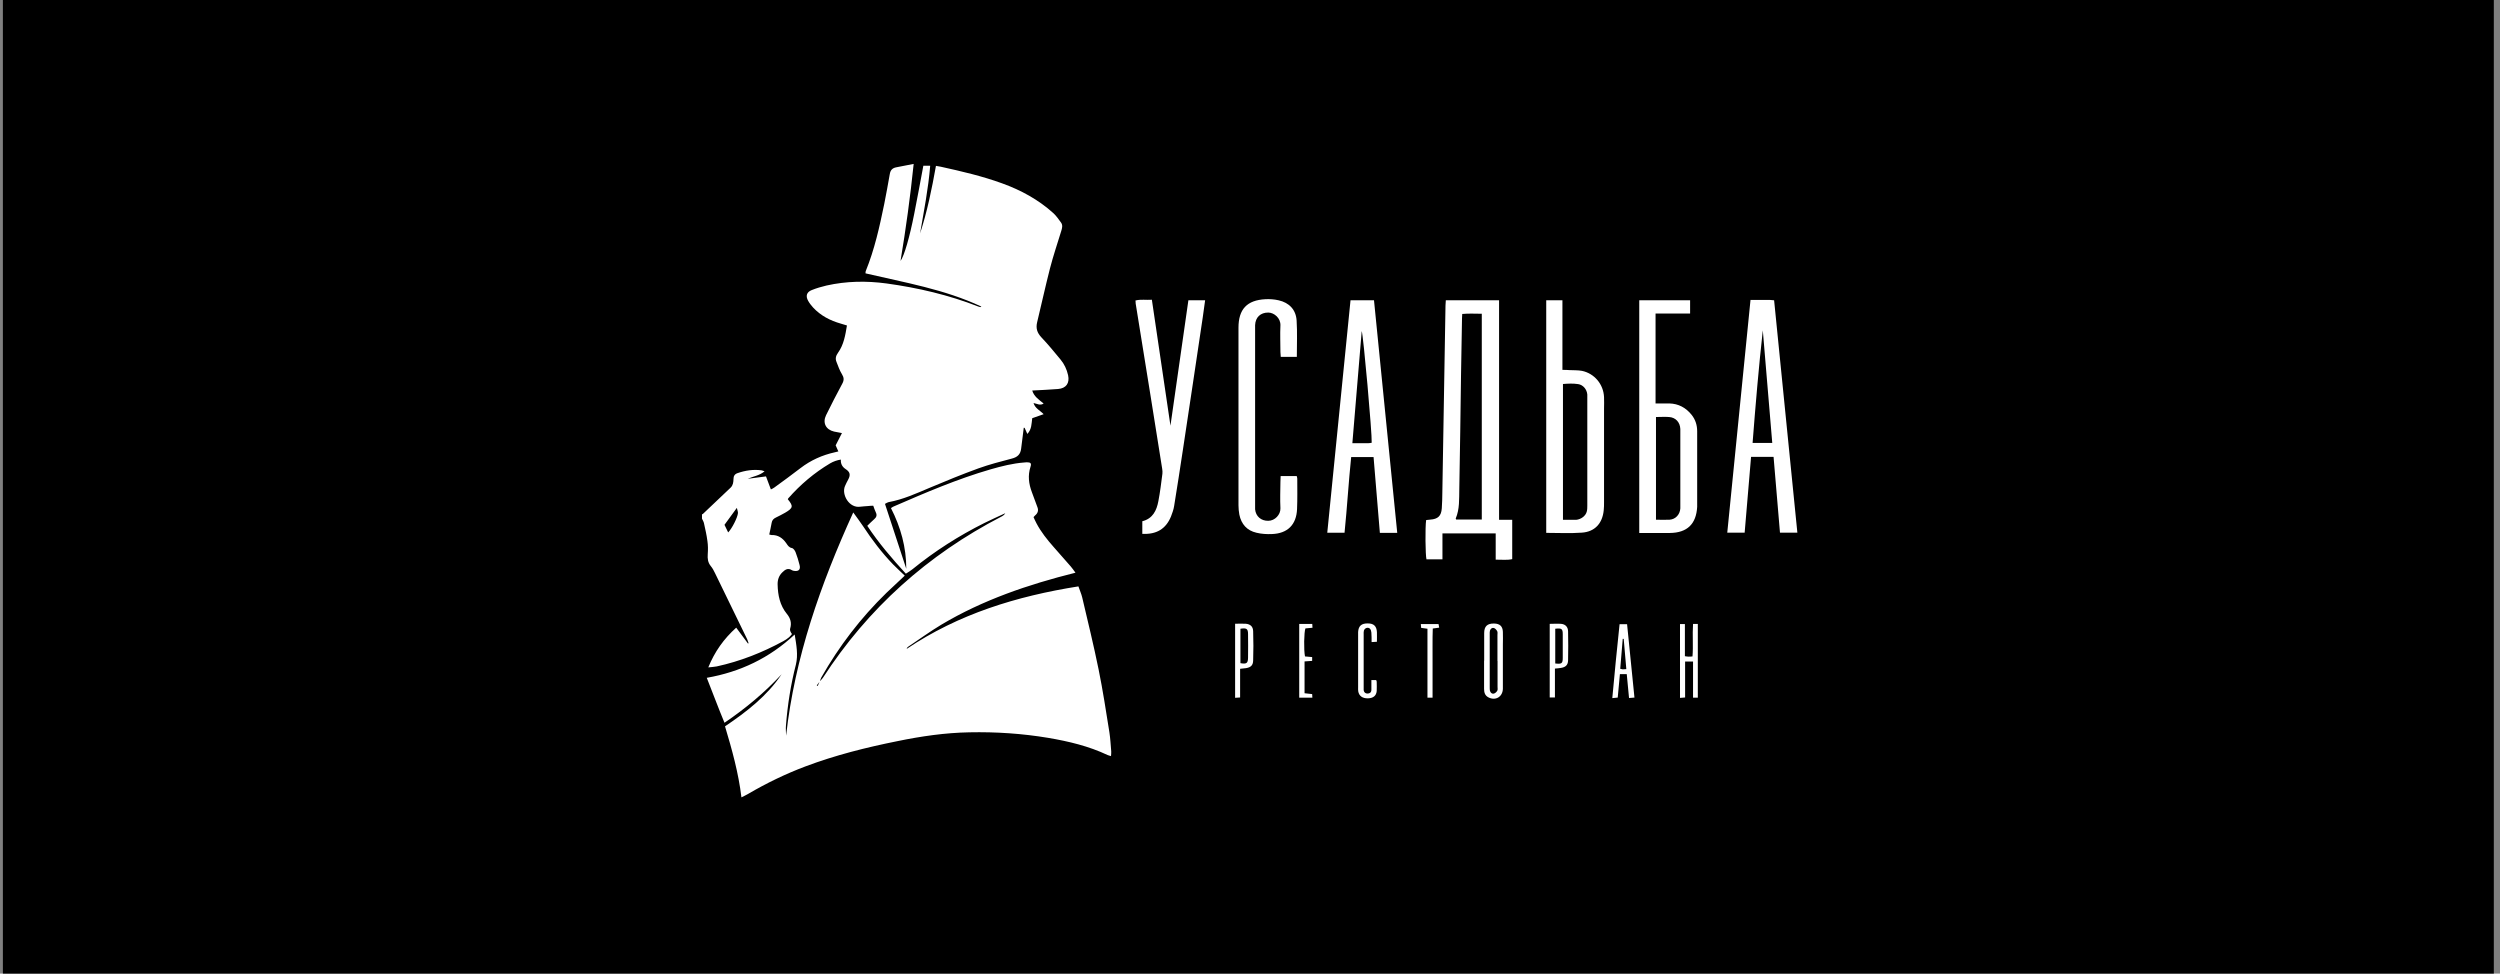 <svg width="398" height="155" viewBox="0 0 398 155" fill="none" xmlns="http://www.w3.org/2000/svg">
<rect x="0" y="0" width="398" height="155" fill="#808080" stroke="none"/>
<rect width="396.557" height="155" transform="translate(0.459)" fill="black"/>
<path d="M111.86 81.858C113.347 80.458 114.835 79.041 116.306 77.641C116.704 77.26 116.756 76.776 116.773 76.258C116.773 75.808 116.946 75.48 117.413 75.324C118.659 74.892 119.921 74.702 121.219 74.875C121.357 74.892 121.496 74.961 121.721 75.031C120.908 75.722 119.921 75.826 119.039 76.223C119.991 76.102 120.959 75.981 121.946 75.843C122.205 76.552 122.447 77.209 122.724 77.917C122.932 77.814 123.105 77.744 123.26 77.623C124.662 76.604 126.063 75.584 127.43 74.529C129.073 73.267 130.89 72.455 132.896 72.006C133.069 71.971 133.225 71.919 133.467 71.867C133.312 71.539 133.191 71.245 133.035 70.899C133.346 70.312 133.675 69.672 134.038 68.946C133.554 68.86 133.173 68.79 132.775 68.704C131.461 68.393 130.924 67.304 131.512 66.094C132.343 64.417 133.191 62.74 134.09 61.081C134.402 60.511 134.367 60.096 134.021 59.543C133.658 58.955 133.433 58.281 133.173 57.624C132.948 57.088 133.069 56.639 133.415 56.155C134.332 54.875 134.575 53.372 134.834 51.816C134.471 51.712 134.159 51.608 133.865 51.522C132.17 51.038 130.647 50.26 129.436 48.946C129.142 48.618 128.866 48.272 128.658 47.892C128.225 47.131 128.416 46.492 129.229 46.181C129.99 45.87 130.786 45.645 131.582 45.455C134.748 44.746 137.931 44.694 141.131 45.126C146.148 45.818 151.044 46.959 155.767 48.808C155.871 48.843 155.992 48.86 156.096 48.895C156.113 48.895 156.148 48.86 156.234 48.808C150.352 46.042 144.038 44.988 137.792 43.519C137.792 43.363 137.792 43.242 137.827 43.156C139.228 39.716 140.024 36.103 140.768 32.49C141.079 30.917 141.373 29.327 141.65 27.737C141.754 27.097 142.048 26.752 142.706 26.631C143.588 26.475 144.47 26.285 145.456 26.095C144.92 31.298 144.228 36.362 143.363 41.548C143.951 40.736 144.799 37.814 145.543 34.046C146.044 31.522 146.512 28.981 146.996 26.389H148.086C147.792 30.053 147.082 33.597 146.477 37.158C147.619 33.666 148.345 30.088 149.003 26.406C149.297 26.458 149.539 26.492 149.781 26.544C153.068 27.27 156.355 28.031 159.538 29.189C162.549 30.278 165.317 31.782 167.704 33.942C168.171 34.375 168.534 34.91 168.915 35.429C169.226 35.861 169.088 36.328 168.95 36.777C168.344 38.765 167.669 40.736 167.15 42.758C166.424 45.593 165.801 48.462 165.109 51.315C164.884 52.265 165.109 52.974 165.784 53.7C166.856 54.824 167.842 56.034 168.829 57.226C169.434 57.952 169.832 58.799 170.04 59.733C170.316 60.995 169.728 61.824 168.448 61.928C167.099 62.049 165.749 62.084 164.331 62.17C164.607 63.121 165.403 63.639 166.147 64.244C165.593 64.607 165.109 64.279 164.538 64.158C164.798 65.039 165.576 65.333 166.147 65.938C165.507 66.163 164.936 66.353 164.331 66.578C164.209 67.442 164.261 68.341 163.552 69.084C163.396 68.739 163.258 68.427 163.12 68.116C163.068 68.116 163.033 68.116 162.981 68.099C162.929 68.566 162.86 69.032 162.808 69.499C162.722 70.139 162.635 70.778 162.566 71.418C162.462 72.334 161.978 72.783 161.078 73.008C159.296 73.475 157.497 73.942 155.767 74.564C153.155 75.515 150.577 76.569 147.999 77.658C145.871 78.557 143.761 79.525 141.46 79.94C141.304 79.974 141.149 80.078 140.889 80.216C142.014 83.673 143.155 87.113 144.28 90.553C144.28 87.131 143.398 83.933 141.841 80.89C142.031 80.769 142.135 80.683 142.273 80.631C147.325 78.436 152.394 76.258 157.705 74.719C159.452 74.218 161.217 73.769 163.033 73.63C163.171 73.63 163.327 73.596 163.466 73.596C164.071 73.596 164.244 73.751 164.054 74.322C163.604 75.705 163.777 77.036 164.279 78.367C164.59 79.162 164.867 79.957 165.161 80.752C165.357 81.259 165.23 81.697 164.78 82.066C164.78 82.066 164.659 82.187 164.538 82.325C164.677 82.636 164.832 82.982 165.005 83.31C165.732 84.693 166.701 85.903 167.739 87.079C168.656 88.116 169.572 89.153 170.472 90.19C170.714 90.467 170.922 90.778 171.216 91.175C163.673 93.06 156.459 95.514 149.85 99.455C148.034 100.544 146.339 101.789 144.574 102.964C144.47 103.033 144.384 103.137 144.332 103.31C152.601 97.744 161.874 94.909 171.683 93.353C171.891 93.976 172.15 94.529 172.289 95.117C173.188 98.937 174.122 102.757 174.901 106.594C175.576 109.896 176.077 113.232 176.614 116.568C176.769 117.571 176.821 118.608 176.908 119.628C176.925 119.852 176.89 120.077 176.873 120.371C176.648 120.302 176.475 120.267 176.319 120.198C173.327 118.781 170.126 118.02 166.874 117.467C162.722 116.776 158.535 116.499 154.331 116.585C150.473 116.655 146.667 117.208 142.896 117.986C137.913 118.988 133 120.215 128.225 122.013C125.06 123.206 122.032 124.675 119.108 126.386C118.78 126.577 118.451 126.732 118.036 126.94C117.569 123.033 116.531 119.334 115.423 115.635C118.901 113.284 122.119 110.795 124.437 107.338C121.738 110.242 118.728 112.765 115.337 115.064C114.351 112.696 113.486 110.345 112.517 107.908C117.828 106.975 122.482 104.779 126.513 101.011C126.79 102.705 127.084 104.261 126.703 105.816C125.89 108.98 125.388 112.195 125.129 115.445C125.077 115.998 125.129 116.551 125.146 117.121C126.53 104.676 130.613 93.06 135.837 81.582C136.426 82.394 136.927 83.068 137.394 83.76C138.813 85.921 140.37 87.978 142.169 89.844C142.757 90.449 143.398 91.02 144.038 91.642C143.052 92.576 142.083 93.457 141.131 94.373C137.031 98.366 133.571 102.878 130.751 107.856C130.647 108.046 130.596 108.288 130.509 108.496C130.353 108.703 130.18 108.911 130.025 109.118C130.077 109.153 130.128 109.17 130.18 109.204C130.284 108.962 130.388 108.72 130.492 108.478C130.665 108.288 130.855 108.133 130.993 107.925C138.173 96.845 147.688 88.323 159.4 82.256C159.642 82.135 159.884 81.979 160.04 81.703C158.933 82.221 157.826 82.705 156.719 83.259C152.636 85.298 148.812 87.736 145.266 90.622C144.955 90.882 144.609 91.072 144.211 91.331C141.979 88.894 139.886 86.456 138.069 83.708C138.45 83.345 138.796 82.982 139.176 82.654C139.54 82.342 139.643 82.014 139.436 81.582C139.28 81.271 139.176 80.925 139.021 80.51C138.761 80.51 138.467 80.527 138.19 80.562C137.775 80.597 137.36 80.614 136.962 80.666C135.197 80.942 133.934 78.73 134.523 77.381C134.678 77.036 134.834 76.69 135.024 76.362C135.44 75.601 135.336 75.134 134.609 74.668C134.067 74.31 133.819 73.809 133.865 73.164C133.242 73.267 132.689 73.458 132.153 73.769C129.627 75.273 127.43 77.139 125.492 79.335C125.457 79.369 125.44 79.438 125.423 79.49C126.322 80.579 126.271 80.873 125.008 81.616C124.523 81.893 124.022 82.152 123.52 82.394C123.157 82.567 122.914 82.809 122.845 83.241C122.741 83.846 122.603 84.434 122.465 85.091C122.62 85.125 122.724 85.177 122.828 85.177C123.866 85.143 124.61 85.661 125.181 86.491C125.406 86.819 125.596 87.165 126.08 87.252C126.322 87.303 126.565 87.666 126.668 87.943C126.928 88.6 127.118 89.274 127.291 89.948C127.482 90.657 127.153 91.003 126.409 90.882C126.288 90.864 126.167 90.83 126.08 90.778C125.44 90.363 124.973 90.691 124.541 91.124C124.004 91.642 123.779 92.316 123.797 93.042C123.831 94.736 124.16 96.378 125.267 97.727C125.855 98.435 126.063 99.196 125.786 100.095C125.717 100.337 125.855 100.631 126.08 100.942C125.925 101.115 125.803 101.305 125.63 101.443C125.336 101.685 125.025 101.91 124.679 102.083C121.34 103.898 117.828 105.281 114.109 106.093C113.711 106.179 113.313 106.179 112.759 106.249C113.78 103.742 115.216 101.72 117.205 99.922C117.845 100.786 118.468 101.616 119.074 102.446C119.108 102.428 119.143 102.411 119.178 102.394C119.108 102.186 119.039 101.979 118.953 101.772C117.257 98.263 115.545 94.754 113.832 91.245C113.642 90.847 113.434 90.449 113.157 90.121C112.69 89.551 112.621 88.928 112.673 88.22C112.725 87.528 112.725 86.819 112.621 86.128C112.5 85.177 112.275 84.227 112.067 83.276C112.015 83.034 111.86 82.809 111.756 82.567C111.756 82.325 111.756 82.1 111.756 81.858H111.86ZM117.292 80.873C116.583 81.858 115.96 82.688 115.337 83.552C115.545 83.967 115.718 84.348 115.925 84.762C116.531 84.14 117.413 82.412 117.482 81.686C117.499 81.478 117.396 81.253 117.309 80.856L117.292 80.873Z" fill="white"/>
<path d="M238.652 82.757H240.745V89.015C239.897 89.205 239.067 89.084 238.115 89.101V84.918H229.638V89.049H227.095C226.922 88.427 226.87 83.933 227.043 82.792C227.251 82.775 227.476 82.74 227.701 82.723C228.912 82.636 229.448 82.152 229.534 80.925C229.604 80.078 229.604 79.231 229.621 78.384C229.794 68.479 229.95 58.557 230.123 48.653C230.123 48.393 230.157 48.134 230.174 47.806H238.652C238.652 50.71 238.652 53.596 238.652 56.483C238.652 59.387 238.652 62.291 238.652 65.195V82.74V82.757ZM235.901 82.706V49.949C234.828 49.949 233.825 49.88 232.787 49.984C232.787 50.278 232.752 50.485 232.752 50.675C232.7 53.666 232.648 56.656 232.596 59.646C232.51 65.714 232.441 71.781 232.32 77.865C232.285 79.439 232.389 81.046 231.749 82.55C231.749 82.585 231.783 82.636 231.818 82.706H235.901Z" fill="white"/>
<path d="M278.701 47.754C279.825 47.754 280.829 47.754 281.832 47.754C282.005 47.754 282.178 47.788 282.438 47.806C283.666 60.13 284.912 72.438 286.14 84.797H283.372C283.043 80.804 282.697 76.794 282.351 72.732H278.77C278.424 76.742 278.095 80.769 277.749 84.797H274.981C276.227 72.438 277.455 60.13 278.684 47.719L278.701 47.754ZM282.144 70.519C281.642 64.486 281.14 58.54 280.639 52.594C279.981 58.54 279.479 64.504 279.012 70.519H282.144Z" fill="white"/>
<path d="M222.442 84.832H219.674C219.345 80.804 218.999 76.811 218.671 72.766H215.107C214.692 76.742 214.467 80.752 214.051 84.814H211.301C212.546 72.455 213.775 60.148 215.003 47.806H218.74C219.968 60.148 221.214 72.438 222.442 84.849V84.832ZM216.785 52.715C216.283 58.678 215.799 64.573 215.297 70.554C216.249 70.554 217.062 70.554 217.875 70.554C218.048 70.554 218.221 70.519 218.376 70.484C218.446 69.05 217.044 53.337 216.785 52.697V52.715Z" fill="white"/>
<path d="M246.16 84.832V47.806H248.738V58.886C249.17 58.886 249.516 58.886 249.845 58.92C250.519 58.955 251.211 58.92 251.852 59.041C253.841 59.456 255.277 61.185 255.363 63.224C255.398 63.847 255.363 64.452 255.363 65.074C255.363 70.035 255.363 74.979 255.363 79.94C255.363 80.372 255.363 80.821 255.312 81.254C255.104 83.328 253.893 84.659 251.834 84.797C249.966 84.935 248.097 84.832 246.143 84.832H246.16ZM248.807 82.757C249.222 82.757 249.551 82.757 249.862 82.757C250.208 82.757 250.571 82.757 250.917 82.757C251.696 82.688 252.44 82.135 252.613 81.444C252.699 81.132 252.699 80.804 252.699 80.476C252.699 74.754 252.699 69.05 252.699 63.328C252.699 63.155 252.699 62.983 252.699 62.81C252.63 61.997 252.042 61.271 251.246 61.15C250.45 61.029 249.637 61.064 248.824 61.133V82.775L248.807 82.757Z" fill="white"/>
<path d="M260.969 47.806H269.065V49.914H263.564C263.564 54.703 263.564 59.404 263.564 64.227C264.342 64.227 265.034 64.227 265.744 64.227C267.214 64.262 268.39 64.901 269.307 66.042C269.913 66.803 270.19 67.684 270.19 68.652C270.19 72.611 270.19 76.569 270.19 80.527C270.19 80.579 270.19 80.648 270.19 80.7C270.034 83.431 268.598 84.814 265.865 84.849C264.256 84.866 262.647 84.849 260.969 84.849V47.771V47.806ZM263.633 66.37V82.74C264.394 82.74 265.103 82.775 265.795 82.74C266.764 82.671 267.439 81.91 267.508 80.942C267.508 80.683 267.508 80.424 267.508 80.147C267.508 76.517 267.508 72.887 267.508 69.257C267.508 68.929 267.508 68.618 267.508 68.289C267.456 67.217 266.764 66.457 265.709 66.388C265.034 66.336 264.377 66.388 263.633 66.388V66.37Z" fill="white"/>
<path d="M189.191 47.806H191.855C191.717 48.774 191.613 49.655 191.474 50.554C190.419 57.607 189.381 64.642 188.308 71.677C187.859 74.633 187.409 77.589 186.924 80.545C186.838 81.115 186.63 81.686 186.423 82.222C185.61 84.209 184.105 85.108 181.856 84.987V82.982C183.516 82.567 184.139 81.271 184.416 79.767C184.693 78.332 184.866 76.863 185.056 75.411C185.091 75.152 185.056 74.892 185.021 74.633C184.399 70.727 183.776 66.82 183.153 62.913C182.375 58.056 181.579 53.199 180.8 48.324C180.783 48.186 180.8 48.03 180.766 47.84C181.631 47.615 182.461 47.788 183.378 47.719C184.381 54.461 185.367 61.116 186.336 67.771C187.288 61.133 188.239 54.478 189.191 47.806Z" fill="white"/>
<path d="M203.896 75.791H206.439C206.473 75.93 206.525 76.068 206.525 76.206C206.525 77.814 206.56 79.439 206.491 81.046C206.387 83.535 204.986 84.935 202.477 85.022C201.664 85.056 200.816 85.004 200.038 84.814C198.515 84.469 197.616 83.449 197.304 81.928C197.218 81.444 197.166 80.942 197.166 80.441C197.166 71.02 197.166 61.6 197.166 52.179C197.166 49.223 198.515 47.788 201.456 47.633C202.148 47.598 202.875 47.65 203.55 47.806C205.245 48.186 206.318 49.309 206.422 51.038C206.543 52.94 206.456 54.841 206.456 56.812H203.896C203.896 56.552 203.844 56.293 203.844 56.051C203.844 54.651 203.775 53.233 203.844 51.833C203.913 50.641 202.823 49.759 201.906 49.759C200.678 49.759 199.865 50.502 199.813 51.764C199.813 51.971 199.813 52.179 199.813 52.386C199.813 61.686 199.813 70.986 199.813 80.285C199.813 80.545 199.813 80.821 199.813 81.081C199.917 82.204 200.764 82.93 201.906 82.913C202.962 82.913 203.878 81.928 203.844 80.925C203.775 79.525 203.827 78.108 203.844 76.707C203.844 76.431 203.861 76.137 203.878 75.808L203.896 75.791Z" fill="white"/>
<path d="M236.282 105.177C236.282 103.708 236.282 102.256 236.282 100.786C236.282 99.697 236.784 99.248 237.856 99.265C238.773 99.282 239.223 99.697 239.258 100.596C239.292 101.27 239.258 101.944 239.258 102.619C239.258 104.779 239.258 106.957 239.258 109.118C239.258 109.291 239.258 109.464 239.258 109.654C239.223 110.95 238.064 111.624 236.922 111.002C236.386 110.708 236.265 110.207 236.265 109.654C236.265 108.167 236.265 106.663 236.265 105.177H236.282ZM238.393 105.229C238.393 103.846 238.393 102.48 238.393 101.097C238.393 100.89 238.444 100.648 238.358 100.492C238.254 100.285 238.047 100.06 237.856 99.991C237.545 99.887 237.285 100.095 237.199 100.406C237.147 100.596 237.164 100.804 237.164 101.011C237.164 103.829 237.164 106.629 237.164 109.446C237.164 109.619 237.164 109.809 237.199 109.965C237.285 110.293 237.528 110.501 237.839 110.414C238.047 110.363 238.271 110.138 238.375 109.948C238.462 109.792 238.41 109.55 238.41 109.343C238.41 107.96 238.41 106.594 238.41 105.211L238.393 105.229Z" fill="white"/>
<path d="M270.311 111.071H269.532V105.315H268.269V111.037C267.958 111.071 267.733 111.089 267.456 111.106V99.352H268.235V104.468C268.494 104.503 268.667 104.537 268.823 104.537C268.996 104.537 269.169 104.537 269.446 104.503C269.584 102.792 269.411 101.08 269.532 99.335H270.293V111.054L270.311 111.071Z" fill="white"/>
<path d="M260.207 111.054C259.896 111.072 259.671 111.089 259.342 111.123C259.221 109.862 259.1 108.617 258.979 107.321H257.889C257.785 108.548 257.664 109.758 257.543 111.054C257.283 111.089 257.041 111.106 256.678 111.141C257.024 107.165 257.439 103.293 257.837 99.369H259.031C259.428 103.241 259.809 107.096 260.207 111.072V111.054ZM258.909 106.508C258.771 104.849 258.633 103.276 258.494 101.703H258.339C258.2 103.293 258.079 104.866 257.941 106.474C258.114 106.508 258.235 106.543 258.339 106.56C258.477 106.56 258.633 106.543 258.909 106.525V106.508Z" fill="white"/>
<path d="M247.544 106.491V111.037H246.714V99.317C247.337 99.317 247.942 99.265 248.548 99.317C249.222 99.386 249.62 99.818 249.638 100.492C249.672 102.048 249.672 103.604 249.638 105.142C249.62 105.886 249.222 106.231 248.478 106.335C248.184 106.387 247.908 106.404 247.544 106.439V106.491ZM247.596 105.626C248.617 105.747 248.79 105.626 248.79 104.745C248.79 103.483 248.79 102.238 248.79 100.976C248.79 100.095 248.617 99.974 247.596 100.095V105.626Z" fill="white"/>
<path d="M197.426 106.474V111.037C197.132 111.054 196.907 111.072 196.63 111.089V99.3C197.218 99.3 197.772 99.266 198.325 99.3C199.069 99.369 199.484 99.749 199.502 100.493C199.554 102.048 199.554 103.604 199.502 105.16C199.484 105.92 199.121 106.249 198.36 106.37C198.1 106.404 197.841 106.422 197.426 106.474ZM197.478 105.575C198.446 105.748 198.671 105.592 198.689 104.728C198.706 103.466 198.706 102.204 198.689 100.942C198.689 100.095 198.446 99.94 197.478 100.095V105.557V105.575Z" fill="white"/>
<path d="M218.307 108.271H219.085C219.12 108.375 219.172 108.444 219.172 108.53C219.172 109.032 219.206 109.533 219.172 110.017C219.102 110.778 218.601 111.158 217.77 111.175C216.905 111.192 216.352 110.795 216.231 110.052C216.196 109.844 216.213 109.637 216.213 109.429C216.213 106.612 216.213 103.794 216.213 100.977C216.213 100.856 216.213 100.735 216.213 100.631C216.265 99.663 216.732 99.231 217.753 99.248C218.705 99.248 219.154 99.68 219.206 100.631C219.224 101.115 219.206 101.616 219.206 102.169C218.912 102.187 218.687 102.204 218.359 102.221C218.359 101.685 218.359 101.201 218.324 100.717C218.307 100.493 218.237 100.233 218.099 100.095C217.788 99.784 217.251 99.974 217.13 100.406C217.078 100.596 217.096 100.821 217.096 101.011C217.096 103.794 217.096 106.577 217.096 109.36C217.096 109.533 217.096 109.706 217.096 109.879C217.148 110.224 217.372 110.415 217.701 110.415C218.064 110.415 218.324 110.224 218.324 109.827C218.324 109.326 218.324 108.842 218.324 108.237L218.307 108.271Z" fill="white"/>
<path d="M206.854 99.335H208.913C208.913 99.542 208.93 99.698 208.948 99.939C208.55 99.974 208.186 100.009 207.823 100.043C207.598 100.631 207.546 103.448 207.754 104.503C208.1 104.537 208.48 104.572 208.896 104.607V105.212C208.48 105.246 208.117 105.263 207.685 105.298V110.363C208.083 110.415 208.48 110.449 208.896 110.501C208.896 110.691 208.913 110.864 208.93 111.071H206.837V99.352L206.854 99.335Z" fill="white"/>
<path d="M228.081 111.071H227.251V100.095C226.87 100.043 226.593 100.008 226.247 99.957C226.247 99.784 226.213 99.594 226.195 99.352H229.015C229.05 99.507 229.084 99.68 229.119 99.922C228.79 99.974 228.514 100.008 228.098 100.06C228.029 101.875 228.081 103.708 228.064 105.54C228.064 107.355 228.064 109.17 228.064 111.071H228.081Z" fill="white"/>
</svg>
